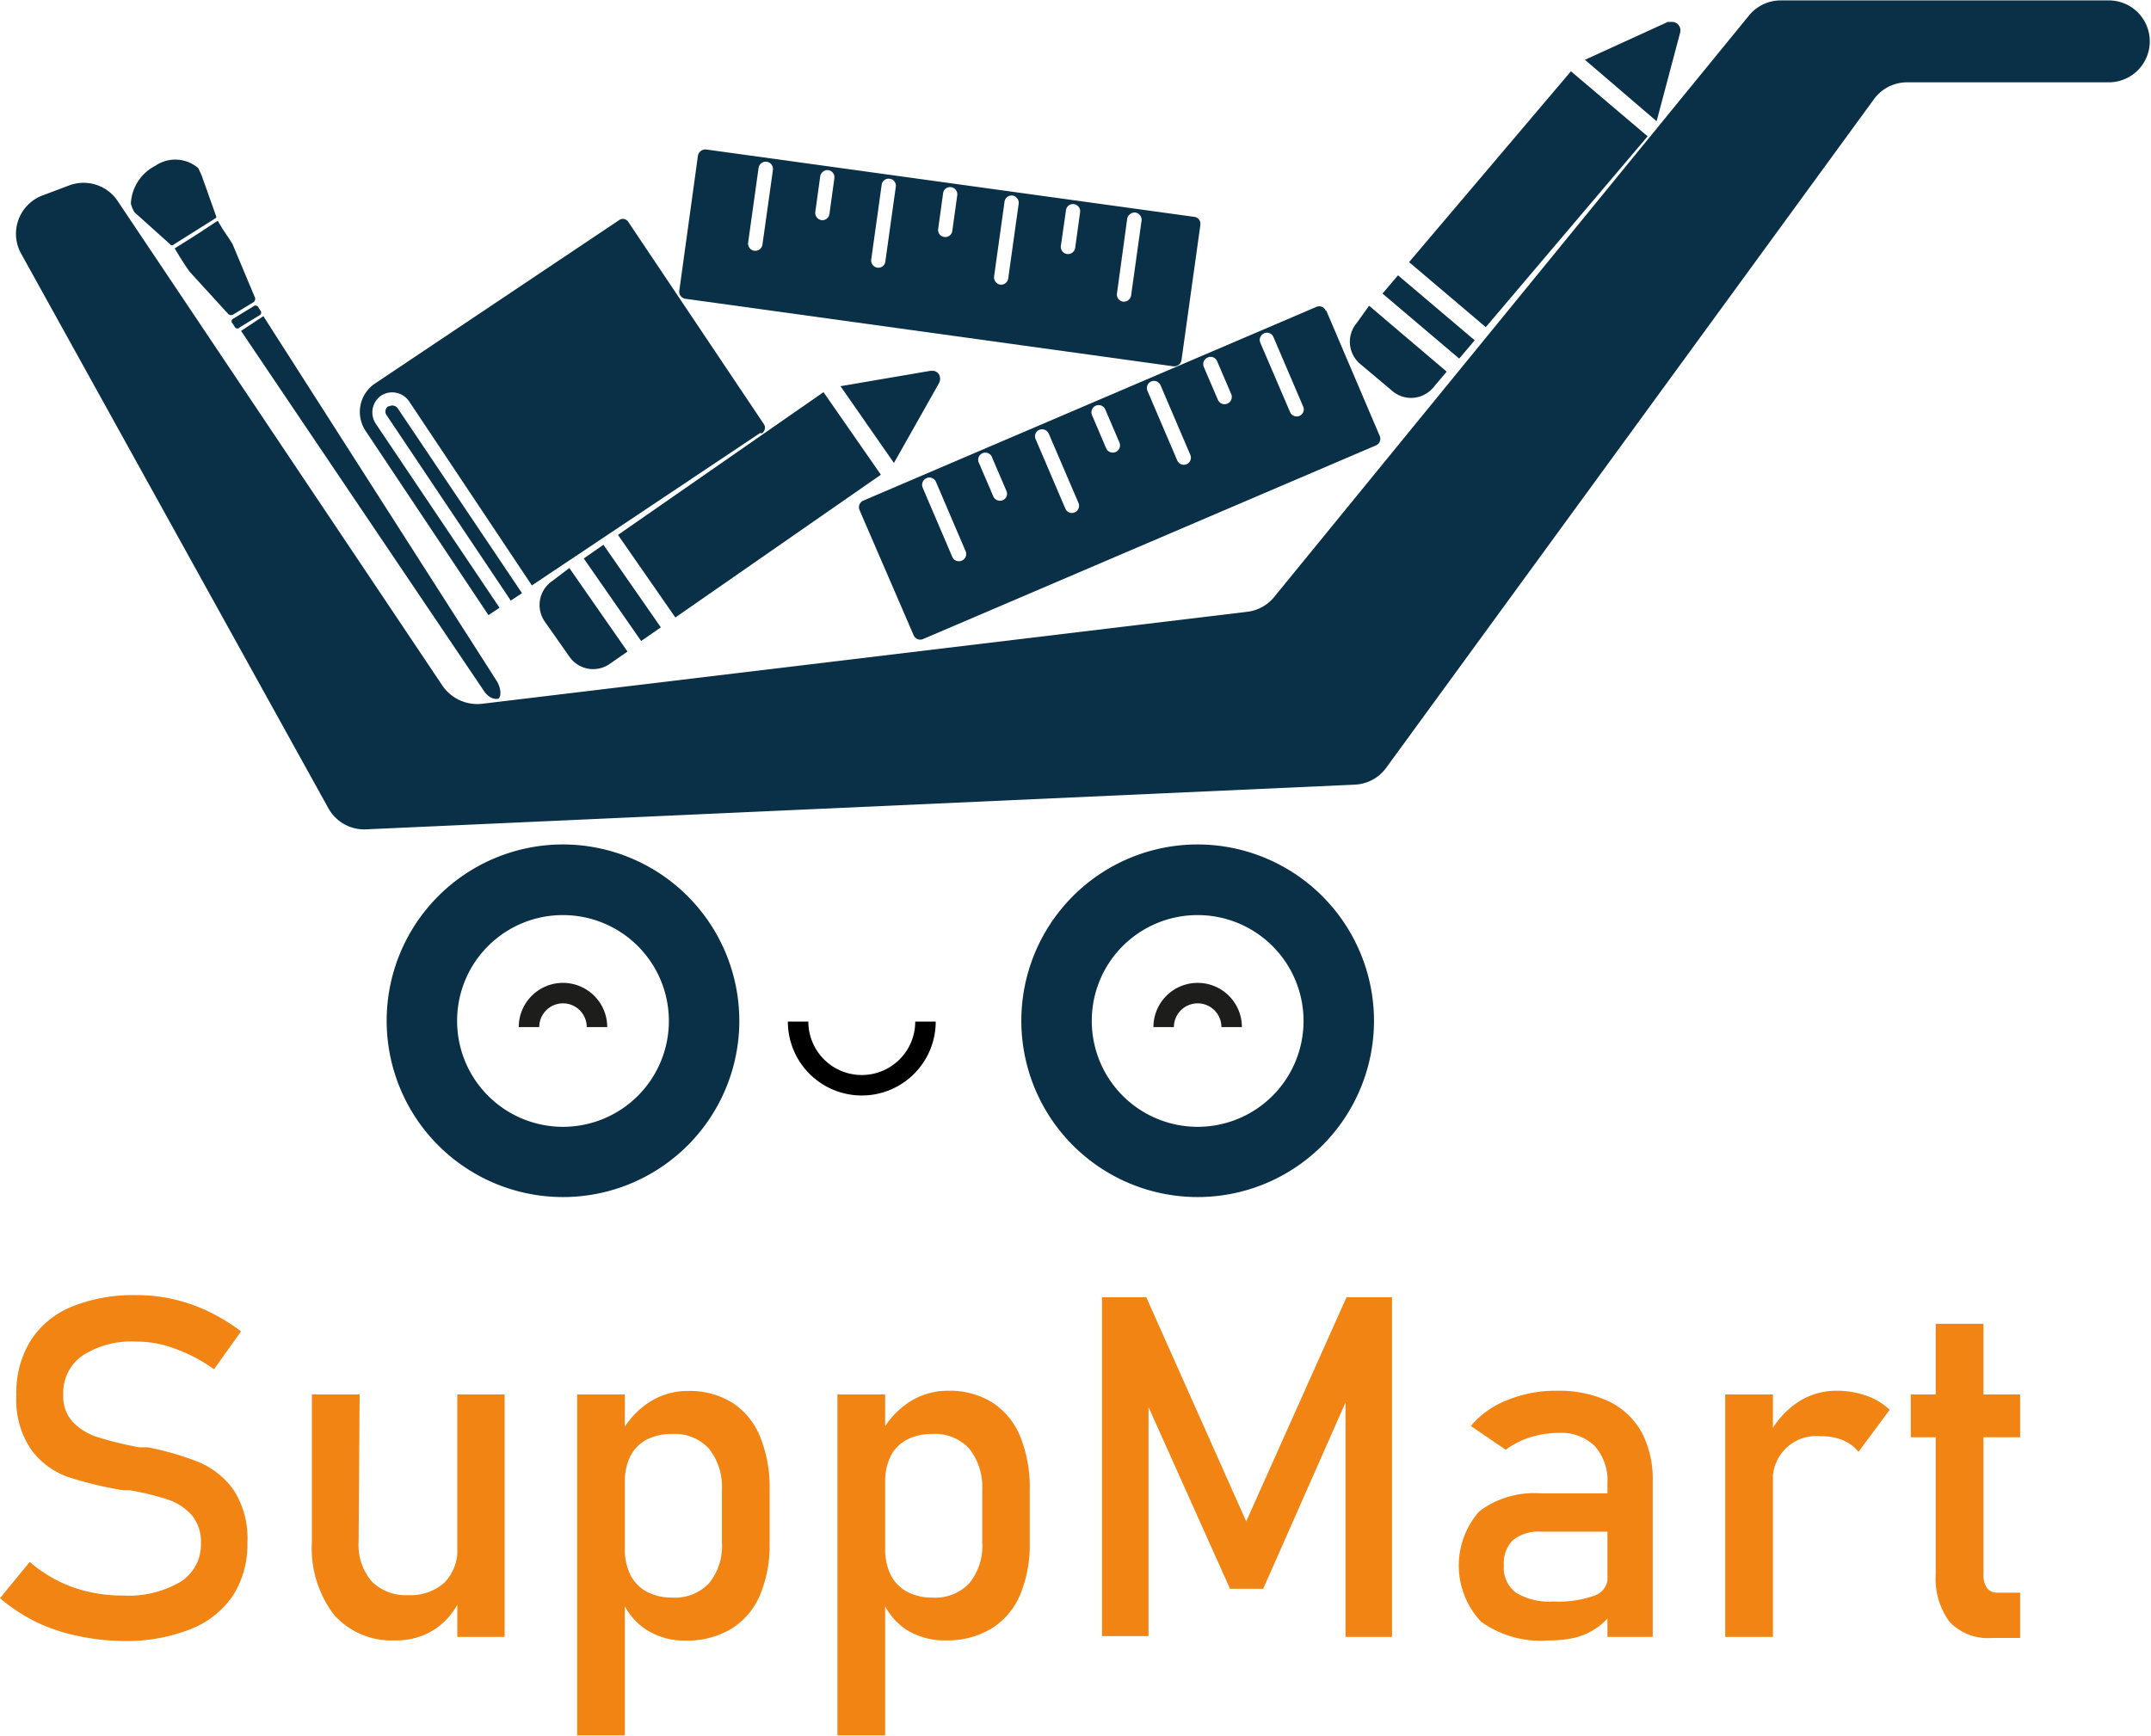 <svg xmlns="http://www.w3.org/2000/svg" viewBox="0 0 105.03 84.76"><defs><style>.cls-1{fill:#093046;}.cls-2,.cls-3{fill:none;stroke-miterlimit:10;}.cls-2{stroke:#000;}.cls-3{stroke:#1d1d1b;}.cls-4{fill:#f18413;}</style></defs><g id="Layer_1" data-name="Layer 1"><path class="cls-1" d="M395.52,313.1a5.17,5.17,0,1,1-5.17,5.16,5.16,5.16,0,0,1,5.17-5.16Zm0-3.45a8.61,8.61,0,1,0,8.61,8.61,8.62,8.62,0,0,0-8.61-8.61Z" transform="translate(-368.03 -268.41)"/><path class="cls-1" d="M426.51,313.1a5.17,5.17,0,1,1-5.17,5.16,5.16,5.16,0,0,1,5.17-5.16Zm0-3.45a8.61,8.61,0,1,0,8.61,8.61,8.62,8.62,0,0,0-8.61-8.61Z" transform="translate(-368.03 -268.41)"/><path class="cls-2" d="M407,318.3a3.11,3.11,0,1,0,6.22,0" transform="translate(-368.03 -268.41)"/><path class="cls-3" d="M397.18,318.57a1.66,1.66,0,0,0-3.32,0" transform="translate(-368.03 -268.41)"/><path class="cls-3" d="M428.17,318.57a1.66,1.66,0,0,0-3.32,0" transform="translate(-368.03 -268.41)"/><path class="cls-1" d="M405.14,289.56,394,297,388,288a1,1,0,0,0-1.36-.27,1,1,0,0,0-.27,1.36l6.05,9-.54.36-6-9a1.67,1.67,0,0,1,.43-2.29l11.95-8a.31.31,0,0,1,.45.09l6.61,9.86a.32.32,0,0,1-.09.46ZM387,288.24a.31.31,0,0,0-.09.45l6.06,9.05.55-.36-6.05-9a.33.33,0,0,0-.47-.11Z" transform="translate(-368.03 -268.41)"/><rect class="cls-1" x="397.83" y="294.94" width="1.17" height="4.91" transform="translate(-466.5 12.13) rotate(-34.8)"/><rect class="cls-1" x="398.51" y="290.62" width="12.22" height="4.91" transform="translate(-462.92 14.83) rotate(-34.79)"/><path class="cls-1" d="M395,296.78a1.42,1.42,0,0,0-.36,2l1.18,1.68a1.41,1.41,0,0,0,2,.36l.85-.59-2.84-4.08Z" transform="translate(-368.03 -268.41)"/><path class="cls-1" d="M413.87,287.14a.45.45,0,0,0,0-.46.42.42,0,0,0-.25-.16l-.16,0-4.39.75,2.61,3.75Z" transform="translate(-368.03 -268.41)"/><rect class="cls-1" x="437.2" y="281.44" width="1.17" height="4.91" transform="translate(-429.89 165.83) rotate(-49.71)"/><rect class="cls-1" x="436.55" y="275.66" width="12.22" height="4.91" transform="translate(-423.79 167.45) rotate(-49.7)"/><path class="cls-1" d="M434.28,284.18a1.42,1.42,0,0,0,.16,2l1.57,1.32a1.41,1.41,0,0,0,2-.16l.66-.78-3.79-3.22Z" transform="translate(-368.03 -268.41)"/><path class="cls-1" d="M450.07,270a.42.42,0,0,0-.14-.43.44.44,0,0,0-.29-.09h-.17l-4.05,1.85,3.5,3Z" transform="translate(-368.03 -268.41)"/><path class="cls-1" d="M432.79,283.58l2.61,6.12h0a.35.35,0,0,1-.18.46h0l-22.12,9.46h0a.35.35,0,0,1-.46-.19h0L410,293.32h0a.35.35,0,0,1,.18-.46h0l22.12-9.46h0a.34.34,0,0,1,.46.18Zm-2.58,1.29a.34.34,0,0,0-.46-.18.35.35,0,0,0-.18.46l1.45,3.38a.35.35,0,0,0,.46.19.34.34,0,0,0,.18-.46Zm-2.75,1.18a.34.34,0,0,0-.46-.18.35.35,0,0,0-.19.46l.69,1.61a.35.35,0,0,0,.46.18.35.35,0,0,0,.19-.46Zm-2.76,1.18a.35.35,0,0,0-.46-.19.35.35,0,0,0-.18.46l1.45,3.39a.35.35,0,0,0,.46.19.35.35,0,0,0,.18-.46ZM422,288.41a.35.35,0,1,0-.65.27l.69,1.62a.35.35,0,0,0,.65-.28Zm-2.76,1.18a.36.36,0,0,0-.46-.19.34.34,0,0,0-.18.46l1.45,3.39a.34.34,0,0,0,.46.18.35.35,0,0,0,.18-.46Zm-2.76,1.18a.35.35,0,1,0-.64.27l.69,1.61a.36.36,0,0,0,.46.19.34.34,0,0,0,.18-.46Zm-2.75,1.17a.35.35,0,0,0-.46-.18.36.36,0,0,0-.19.46l1.45,3.39a.35.35,0,0,0,.46.18.35.35,0,0,0,.19-.46Z" transform="translate(-368.03 -268.41)"/><path class="cls-1" d="M426.64,279.41l-.92,6.59h0a.36.36,0,0,1-.39.3h0L401.49,283h0a.35.35,0,0,1-.29-.4h0l.91-6.59h0a.37.37,0,0,1,.4-.3h0L426.34,279h0a.34.34,0,0,1,.3.39Zm-2.87-.22a.36.36,0,0,0-.3-.4.37.37,0,0,0-.4.3l-.5,3.65a.35.35,0,0,0,.29.4.36.36,0,0,0,.4-.3Zm-3-.42a.35.35,0,0,0-.3-.39.34.34,0,0,0-.39.3l-.25,1.74a.35.35,0,0,0,.7.09Zm-3-.41a.36.36,0,0,0-.3-.4.35.35,0,0,0-.39.3l-.51,3.65a.36.36,0,0,0,.3.4.35.35,0,0,0,.39-.3Zm-3-.41a.35.35,0,0,0-.3-.4.34.34,0,0,0-.39.3l-.24,1.74a.34.34,0,0,0,.29.39.34.34,0,0,0,.4-.3Zm-3-.42a.34.34,0,0,0-.3-.39.34.34,0,0,0-.39.3l-.51,3.65a.35.35,0,0,0,.3.39.34.34,0,0,0,.39-.3Zm-3-.41a.35.35,0,0,0-.29-.4.36.36,0,0,0-.4.3l-.24,1.74a.36.36,0,0,0,.3.4.35.35,0,0,0,.39-.3Zm-3-.41a.35.35,0,0,0-.7-.1l-.51,3.65a.35.35,0,0,0,.7.09Z" transform="translate(-368.03 -268.41)"/><path class="cls-1" d="M369.08,280.83l15,27.08a2,2,0,0,0,1.87,1l48.22-2.18a2,2,0,0,0,1.55-.83l23.8-32.63a2,2,0,0,1,1.64-.84H471a2,2,0,0,0,2-2h0a2,2,0,0,0-2-2H455a2,2,0,0,0-1.58.75l-23.17,28.38a2,2,0,0,1-1.34.73l-37.34,4.49a2.06,2.06,0,0,1-1.94-.89l-15.84-23.64a2,2,0,0,0-2.42-.77l-1.25.47A2,2,0,0,0,369.08,280.83Z" transform="translate(-368.03 -268.41)"/><path class="cls-4" d="M371.77,348.29a8.73,8.73,0,0,1-2-.68,8.6,8.6,0,0,1-1.74-1.15l1.45-1.77a6.81,6.81,0,0,0,2.09,1.23,7.31,7.31,0,0,0,2.47.41,5,5,0,0,0,2.8-.67,2.14,2.14,0,0,0,1-1.89h0a2,2,0,0,0-.45-1.37,2.74,2.74,0,0,0-1.17-.76,13.4,13.4,0,0,0-1.84-.45h-.15l-.17,0a17.78,17.78,0,0,1-2.71-.65,3.84,3.84,0,0,1-1.78-1.31,4.31,4.31,0,0,1-.74-2.71h0a4.79,4.79,0,0,1,.69-2.63,4.31,4.31,0,0,1,2-1.66,8,8,0,0,1,3.18-.57,7.82,7.82,0,0,1,1.75.19,8.13,8.13,0,0,1,1.7.58,9.29,9.29,0,0,1,1.65,1l-1.32,1.85a7.72,7.72,0,0,0-1.89-1,5.26,5.26,0,0,0-1.89-.35,4.41,4.41,0,0,0-2.64.68,2.21,2.21,0,0,0-.94,1.92h0a1.82,1.82,0,0,0,.49,1.35,2.9,2.9,0,0,0,1.2.72,18.28,18.28,0,0,0,2,.49h.08l.09,0,.13,0,.12,0a13.77,13.77,0,0,1,2.52.73,4,4,0,0,1,1.69,1.36,4.35,4.35,0,0,1,.67,2.57v0a4.63,4.63,0,0,1-.71,2.59,4.45,4.45,0,0,1-2.09,1.64,8.5,8.5,0,0,1-3.29.57A11.06,11.06,0,0,1,371.77,348.29Z" transform="translate(-368.03 -268.41)"/><path class="cls-4" d="M385.54,343.7a2.75,2.75,0,0,0,.63,1.93,2.35,2.35,0,0,0,1.79.68,2.47,2.47,0,0,0,1.77-.61,2.27,2.27,0,0,0,.63-1.72l.16,2.47a3.47,3.47,0,0,1-1.19,1.48,3.4,3.4,0,0,1-2,.59,3.75,3.75,0,0,1-3-1.26,5.37,5.37,0,0,1-1.07-3.56v-7.19h2.33Zm4.82-7.19h2.31v11.84h-2.31Z" transform="translate(-368.03 -268.41)"/><path class="cls-4" d="M396.21,336.51h2.33v16.65h-2.33ZM399.59,348a3.1,3.1,0,0,1-1.21-1.5l.16-2.48a2.84,2.84,0,0,0,.27,1.3,1.9,1.9,0,0,0,.79.82,2.61,2.61,0,0,0,1.26.29,2.28,2.28,0,0,0,1.79-.7,2.87,2.87,0,0,0,.63-2v-2.57a3,3,0,0,0-.63-2,2.26,2.26,0,0,0-1.79-.72,2.61,2.61,0,0,0-1.26.28,1.85,1.85,0,0,0-.79.8,2.8,2.8,0,0,0-.27,1.27l-.24-2.28a4.06,4.06,0,0,1,1.4-1.6,3.44,3.44,0,0,1,1.93-.57,3.94,3.94,0,0,1,2.15.57,3.54,3.54,0,0,1,1.36,1.65,6.58,6.58,0,0,1,.47,2.61v2.58a6.32,6.32,0,0,1-.48,2.58,3.57,3.57,0,0,1-1.4,1.63,4.17,4.17,0,0,1-2.22.57A3.48,3.48,0,0,1,399.59,348Z" transform="translate(-368.03 -268.41)"/><path class="cls-4" d="M408.92,336.51h2.33v16.65h-2.33ZM412.29,348a3.14,3.14,0,0,1-1.2-1.5l.16-2.48a2.84,2.84,0,0,0,.27,1.3,1.9,1.9,0,0,0,.79.82,2.61,2.61,0,0,0,1.26.29,2.28,2.28,0,0,0,1.79-.7,2.87,2.87,0,0,0,.63-2v-2.57a3,3,0,0,0-.63-2,2.26,2.26,0,0,0-1.79-.72,2.61,2.61,0,0,0-1.26.28,1.85,1.85,0,0,0-.79.8,2.8,2.8,0,0,0-.27,1.27L411,338.5a4.06,4.06,0,0,1,1.4-1.6,3.44,3.44,0,0,1,1.93-.57,3.94,3.94,0,0,1,2.15.57,3.6,3.6,0,0,1,1.36,1.65,6.58,6.58,0,0,1,.47,2.61v2.58a6.32,6.32,0,0,1-.48,2.58,3.57,3.57,0,0,1-1.4,1.63,4.17,4.17,0,0,1-2.22.57A3.51,3.51,0,0,1,412.29,348Z" transform="translate(-368.03 -268.41)"/><path class="cls-4" d="M433.78,331.76H436v16.59h-2.27V335.92l.11.73L429.71,346h-1.62L424,336.88l.11-1v12.43h-2.27V331.76H424l4.88,10.95Z" transform="translate(-368.03 -268.41)"/><path class="cls-4" d="M440.35,347.61a4,4,0,0,1-.09-5.39,4.44,4.44,0,0,1,3-.88h3.36l.16,1.87h-3.51a2,2,0,0,0-1.36.41,1.58,1.58,0,0,0-.45,1.24,1.52,1.52,0,0,0,.59,1.33,3.11,3.11,0,0,0,1.82.43,5.25,5.25,0,0,0,2-.28.94.94,0,0,0,.66-.89l.24,1.67a2.83,2.83,0,0,1-.76.78,3.41,3.41,0,0,1-1,.47,5.49,5.49,0,0,1-1.34.15A5,5,0,0,1,440.35,347.61Zm6.17-6.77a2.53,2.53,0,0,0-.62-1.81,2.33,2.33,0,0,0-1.76-.64,4.64,4.64,0,0,0-1.39.21,4.24,4.24,0,0,0-1.2.61l-1.7-1.16a4.39,4.39,0,0,1,1.77-1.26,6.22,6.22,0,0,1,2.45-.46,5.72,5.72,0,0,1,2.52.52,3.65,3.65,0,0,1,1.6,1.51,4.89,4.89,0,0,1,.54,2.38v7.61h-2.21Z" transform="translate(-368.03 -268.41)"/><path class="cls-4" d="M452.27,336.51h2.33v11.84h-2.33Zm5.74,2.23a2.83,2.83,0,0,0-1.09-.19,2.12,2.12,0,0,0-2.32,2.3l-.24-2.28a4.25,4.25,0,0,1,1.41-1.65,3.37,3.37,0,0,1,1.92-.59,4.28,4.28,0,0,1,1.47.24,3.17,3.17,0,0,1,1.14.69l-1.52,2.05A1.92,1.92,0,0,0,458,338.74Z" transform="translate(-368.03 -268.41)"/><path class="cls-4" d="M461.33,336.51h5.34v2.09h-5.34Zm1.89,11.1a3.53,3.53,0,0,1-.67-2.34V333.06h2.33v12.23a1.09,1.09,0,0,0,.17.67.59.59,0,0,0,.5.23h1.12v2.21h-1.35A2.58,2.58,0,0,1,463.22,347.61Z" transform="translate(-368.03 -268.41)"/></g><g id="Layer_2" data-name="Layer 2"><path class="cls-1" d="M380.73,283.79l-1,.61a.14.14,0,0,1-.22,0l-.12-.19a.14.14,0,0,1,0-.22l1-.61a.16.16,0,0,1,.23,0l.12.19A.15.15,0,0,1,380.73,283.79Z" transform="translate(-368.03 -268.41)"/><path class="cls-1" d="M377.61,279.88l-1.05.66.24.4.21.33.05.08.22.32,1.9,2.08a.21.21,0,0,0,.27,0l.46-.28.48-.29a.2.2,0,0,0,.08-.26l-1.09-2.6-.21-.33-.06-.08-.21-.32-.24-.4Z" transform="translate(-368.03 -268.41)"/><path class="cls-1" d="M376.36,280.36l-1.75-1.57a1.34,1.34,0,0,1-.19-.44,2.19,2.19,0,0,1,1.19-1.84,1.72,1.72,0,0,1,2.1.11l.16.34.71,2a.1.1,0,0,1,0,.09l-2.13,1.34S376.38,280.39,376.36,280.36Z" transform="translate(-368.03 -268.41)"/><path class="cls-1" d="M392.38,302.52h0c-.08.05-.45.07-.75-.41L379.8,284.57l1.09-.72,11.39,17.81C392.55,302.09,392.47,302.47,392.38,302.52Z" transform="translate(-368.03 -268.41)"/></g></svg>